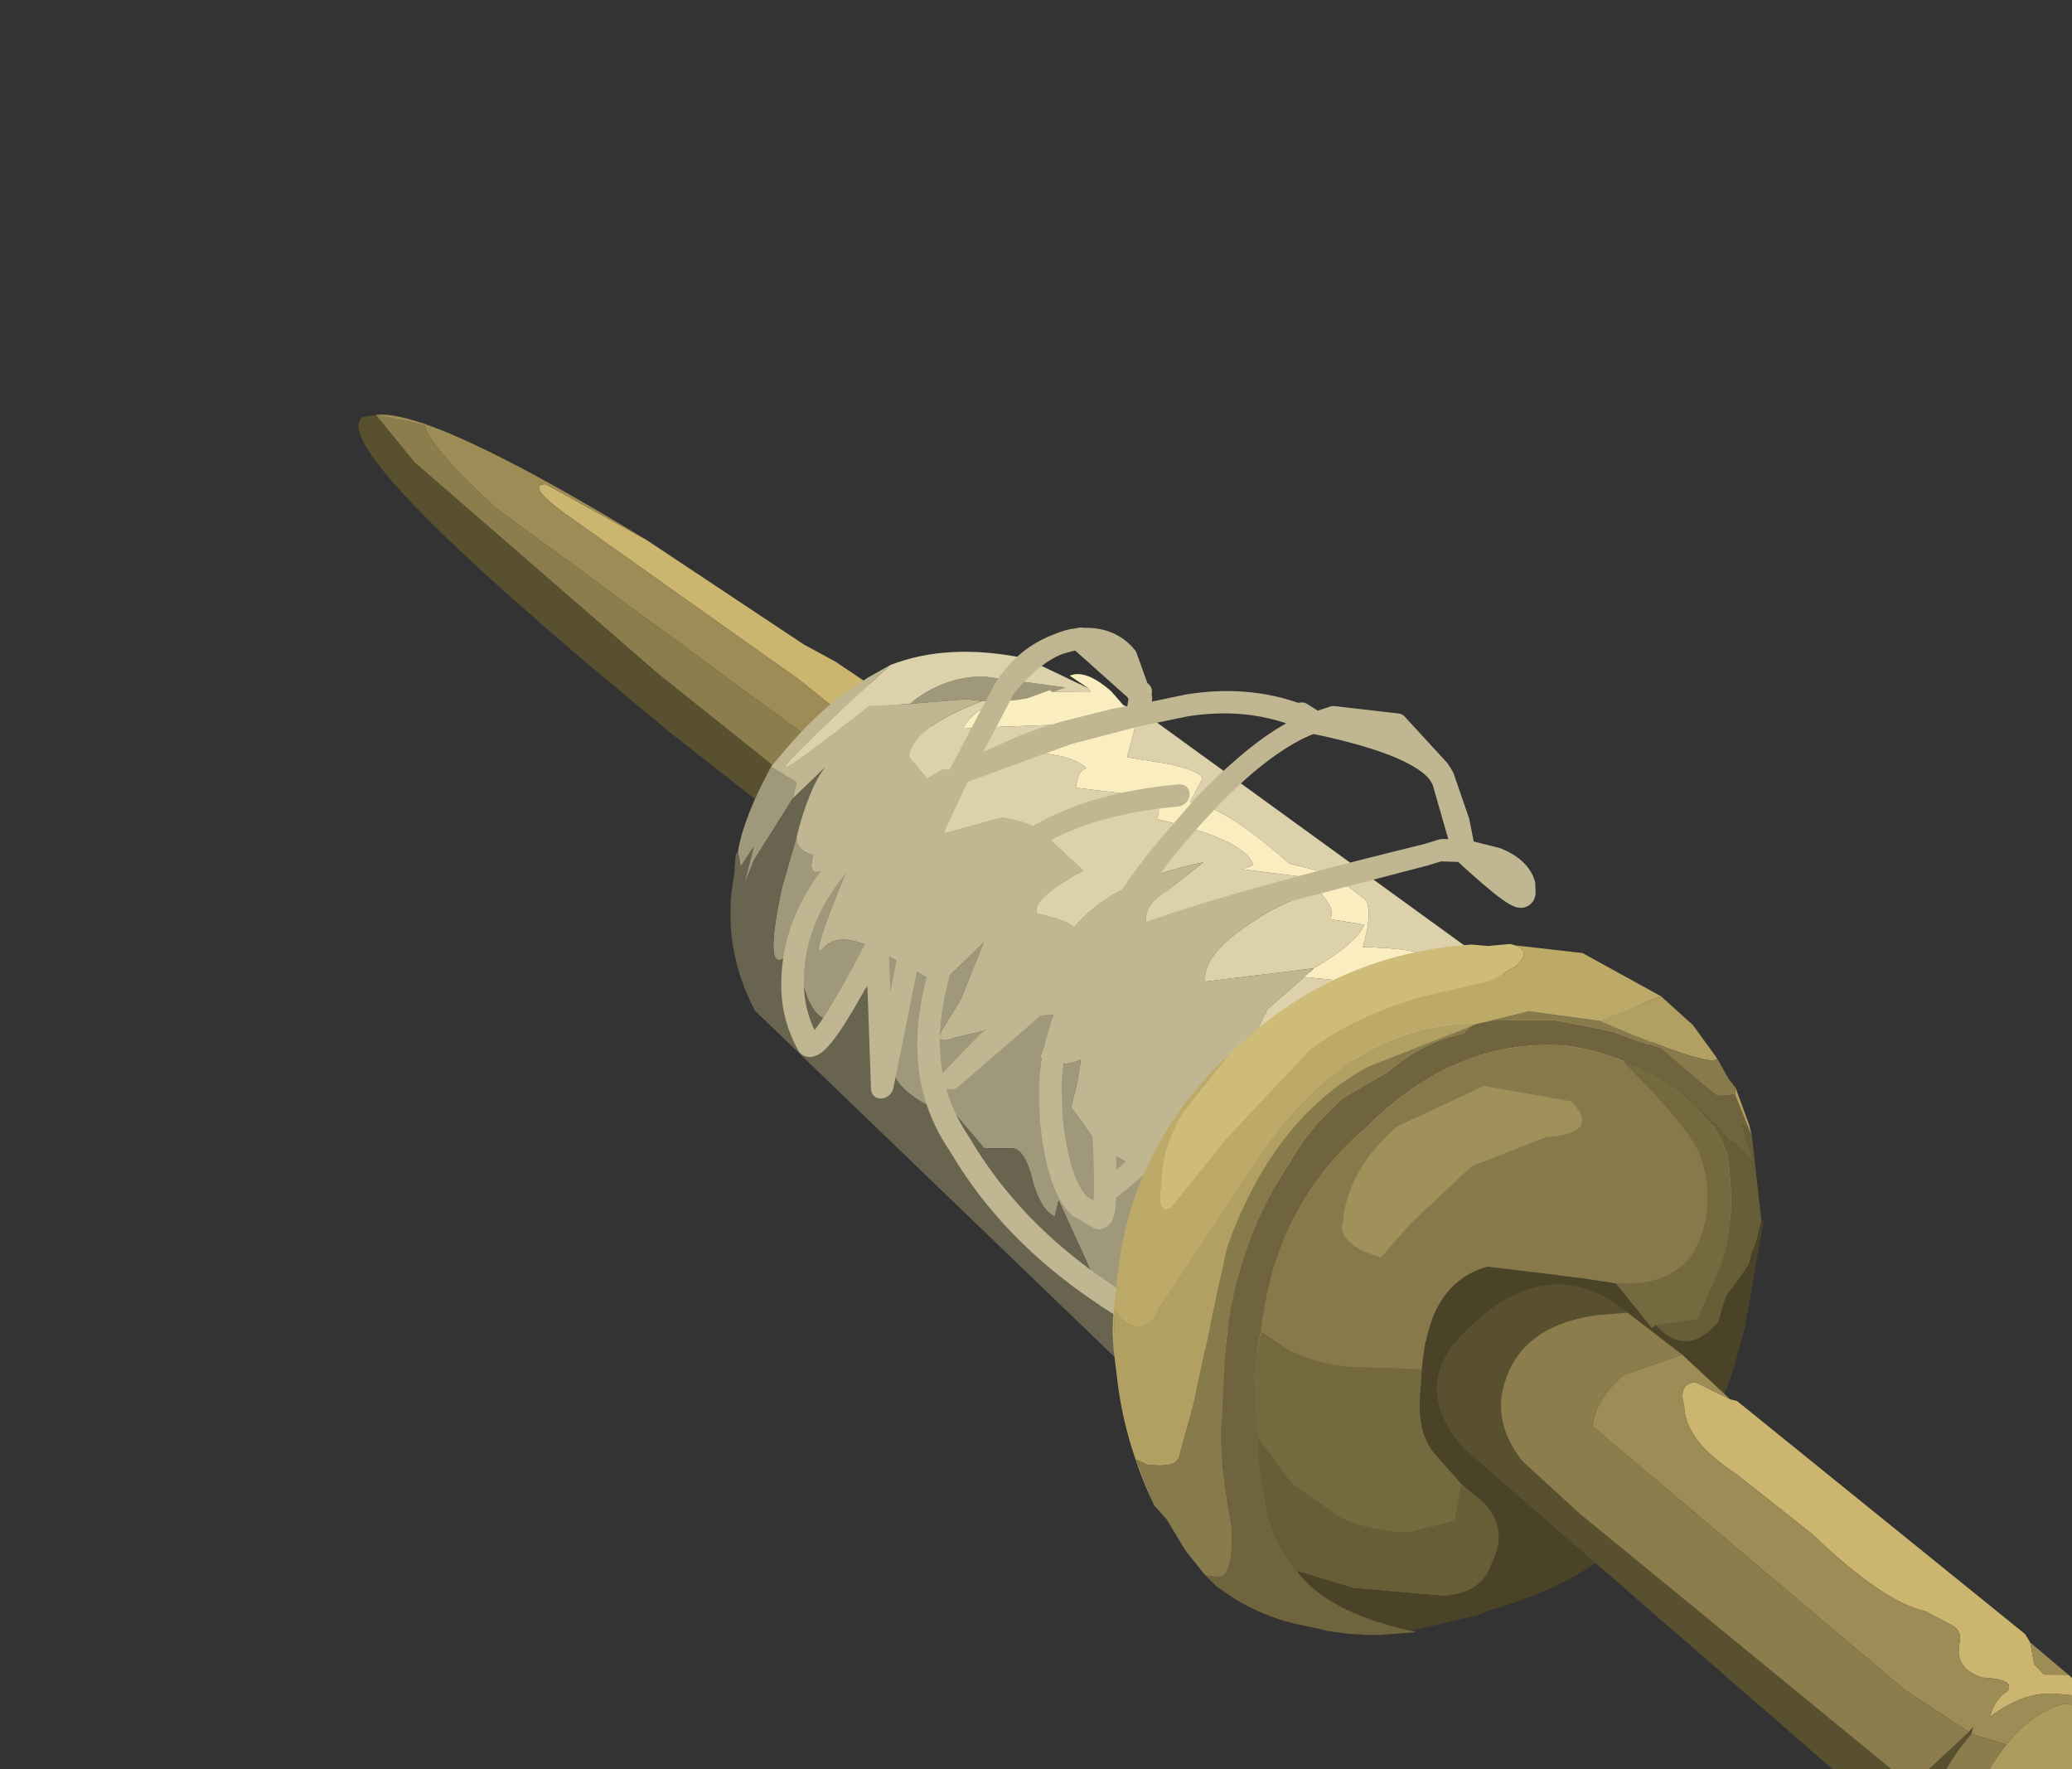 <?xml version="1.0" encoding="UTF-8" standalone="no"?>
<svg xmlns:xlink="http://www.w3.org/1999/xlink" height="40.0px" width="46.85px" xmlns="http://www.w3.org/2000/svg">
  <rect width="100%" height="100%" fill="#333333" stroke="none"/>
  <g transform="matrix(1.0, 0.0, 0.0, 1.0, 0.0, 0.0)">
    <use height="27.9" transform="matrix(0.987, -0.157, 0.157, 0.987, 8.05, 9.45)" width="24.45" xlink:href="#shape0"/>
    <use height="22.6" transform="matrix(1.02, -0.166, 0.035, 0.996, 16.35, 15.55)" width="22.15" xlink:href="#shape1"/>
    <use height="15.65" transform="matrix(1.02, -0.166, 0.035, 0.996, 13.883, 19.759)" width="21.1" xlink:href="#morphshape0"/>
    <use height="16.55" transform="matrix(1.02, -0.166, 0.035, 0.996, 16.603, 15.459)" width="20.05" xlink:href="#morphshape1"/>
    <use height="14.45" transform="matrix(0.976, -0.195, 0.249, 1.016, 23.25, 23.25)" width="15.4" xlink:href="#shape2"/>
    <use height="14.7" transform="matrix(0.996, -0.084, 0.084, 0.996, 32.3, 29.25)" width="15.1" xlink:href="#shape3"/>
  </g>
  <defs>
    <g id="shape0" transform="matrix(1.0, 0.0, 0.0, 1.0, 0.0, 0.0)">
      <path d="M17.2 13.95 Q14.75 13.85 14.2 15.5 L11.0 12.45 5.85 6.8 1.15 1.2 0.45 0.0 1.5 0.4 Q1.6 1.0 2.8 2.5 L11.3 11.1 13.9 14.1 Q13.9 13.8 14.25 13.55 14.9 12.85 16.3 12.95 L17.2 13.95" fill="#8b7d4c" fill-rule="evenodd" stroke="none"/>
      <path d="M17.2 13.95 L23.85 20.1 23.85 20.2 24.4 22.95 24.4 23.1 24.45 23.65 Q24.55 25.2 23.9 25.55 23.45 25.75 24.15 27.75 L24.25 27.9 6.0 8.25 Q-0.85 0.55 0.15 0.0 L0.45 0.0 1.15 1.2 5.85 6.8 11.0 12.45 14.2 15.5 Q14.75 13.85 17.2 13.95" fill="#595030" fill-rule="evenodd" stroke="none"/>
      <path d="M6.05 3.75 L9.2 6.65 9.85 7.15 14.95 11.9 Q15.0 12.3 14.45 12.2 L12.65 11.15 Q11.55 10.6 10.55 9.15 L8.95 7.4 4.35 2.9 Q3.55 2.1 4.0 2.15 L6.05 3.75" fill="#ccb66f" fill-rule="evenodd" stroke="none"/>
      <path d="M0.45 0.0 Q1.7 0.05 6.05 3.75 L4.0 2.15 Q3.55 2.1 4.35 2.9 L8.95 7.4 10.55 9.15 Q11.55 10.6 12.65 11.15 L14.45 12.2 Q15.0 12.3 14.95 11.9 L16.3 12.95 Q14.9 12.85 14.25 13.55 13.9 13.8 13.9 14.1 L11.3 11.1 2.8 2.5 Q1.6 1.0 1.5 0.4 L0.45 0.0" fill="#9d8c55" fill-rule="evenodd" stroke="none"/>
    </g>
    <g id="shape1" transform="matrix(1.0, 0.0, 0.0, 1.0, 0.0, 0.0)">
      <path d="M19.6 11.8 L21.8 13.85 21.95 14.25 21.85 14.4 22.15 16.3 22.0 16.05 20.55 13.95 Q19.4 12.15 18.6 13.5 17.75 14.8 16.75 14.3 15.75 13.8 15.6 14.45 15.45 15.0 14.15 15.7 L10.4 15.15 9.8 15.85 9.5 15.7 9.1 15.35 Q8.55 15.7 7.65 14.5 L7.0 12.8 6.9 13.15 Q6.6 12.95 6.45 12.3 6.3 11.5 6.0 11.45 L5.7 11.4 5.4 11.35 4.7 10.35 Q4.7 10.8 4.15 10.15 3.55 9.7 3.45 9.3 L3.5 8.75 3.25 8.65 Q3.05 8.5 3.25 7.95 L3.4 7.2 Q3.4 7.0 2.85 7.35 L2.0 7.85 Q1.7 7.7 1.55 7.05 L1.3 6.2 Q0.6 6.85 1.15 4.7 L1.5 3.65 Q1.5 3.95 1.85 4.1 1.6 5.0 2.9 3.9 1.6 6.6 2.0 6.25 2.35 5.9 3.15 6.45 L4.55 7.5 5.55 6.7 5.0 7.9 4.65 8.4 Q4.3 8.85 4.8 8.75 L5.45 8.7 6.15 8.5 7.1 8.6 6.7 9.5 Q7.15 9.85 7.6 9.7 L7.5 10.2 7.35 10.75 7.95 11.75 9.0 12.55 9.15 12.05 Q9.35 13.0 9.85 12.4 L9.9 13.7 11.2 12.7 11.0 13.7 10.9 13.95 Q11.25 13.2 12.7 13.2 L14.9 13.4 Q15.65 13.65 15.05 12.5 14.45 11.3 16.5 11.55 L19.6 11.8 M7.25 1.3 L7.2 1.25 6.7 1.35 6.45 1.35 5.7 1.25 5.35 1.15 4.15 1.05 4.1 1.05 Q4.85 0.55 5.75 0.7 L7.55 1.25 7.25 1.3 M1.0 1.95 L1.05 2.0 1.55 2.4 1.45 2.75 0.55 4.0 0.3 4.55 0.55 3.7 0.25 4.1 0.2 3.75 Q0.35 3.0 1.0 1.95" fill="#a0987a" fill-rule="evenodd" stroke="none"/>
      <path d="M21.95 14.25 L21.8 13.85 19.6 11.8 19.0 11.2 21.9 13.9 21.95 14.25 M12.75 8.55 L12.55 8.65 14.2 9.1 13.6 9.55 13.2 10.4 Q15.15 9.7 16.3 9.9 L15.75 9.65 15.45 9.35 15.5 8.9 15.35 8.7 Q15.2 8.45 13.9 8.2 14.15 7.45 14.0 7.15 L13.3 6.45 12.35 6.05 Q10.9 4.45 10.2 4.3 L10.5 3.8 Q10.4 3.6 9.75 3.35 L8.85 3.05 9.05 2.4 8.8 1.85 9.4 2.25 18.35 10.6 16.45 10.4 14.5 10.9 15.0 10.5 Q13.95 10.5 13.2 10.9 L12.2 11.4 12.4 10.8 11.7 10.7 11.25 10.15 11.75 9.25 12.75 8.55 M8.05 1.35 L8.1 1.45 7.25 1.3 7.55 1.25 5.75 0.7 Q4.85 0.55 4.1 1.05 L3.2 0.95 Q-0.8 3.45 3.7 0.1 5.0 -0.2 6.7 0.45 L8.05 1.35 M6.45 1.35 Q5.6 1.25 5.25 1.8 L6.1 1.9 8.05 2.15 6.8 2.6 Q7.65 2.8 7.95 3.15 7.75 3.15 7.7 3.55 L8.9 3.9 Q9.7 4.15 9.45 4.55 11.4 5.35 11.55 5.95 L11.3 6.0 12.65 6.4 Q13.4 7.2 13.2 7.45 L13.95 7.7 Q13.75 8.1 12.8 8.5 L10.4 8.4 Q10.35 7.85 11.25 7.35 12.15 6.85 12.75 6.85 L10.9 6.7 9.15 6.95 Q9.05 6.45 9.65 6.2 L10.45 5.7 Q8.4 5.8 7.55 6.7 7.4 6.5 6.75 6.25 6.6 5.9 7.8 5.45 L7.15 4.7 Q6.85 4.2 6.05 3.95 L4.3 4.15 Q3.4 4.6 4.6 3.5 L4.4 2.75 4.05 2.25 Q4.1 1.6 5.7 1.25 L6.45 1.35" fill="#dcd1aa" fill-rule="evenodd" stroke="none"/>
      <path d="M1.5 3.65 L1.15 4.7 Q0.6 6.85 1.3 6.2 L1.55 7.05 Q1.7 7.7 2.0 7.85 L2.85 7.35 Q3.4 7.0 3.4 7.2 L3.25 7.95 Q3.05 8.5 3.25 8.65 L3.5 8.75 3.45 9.3 Q3.55 9.7 4.15 10.15 4.7 10.8 4.7 10.35 L5.4 11.35 5.7 11.4 6.0 11.45 Q6.3 11.5 6.45 12.3 6.6 12.95 6.9 13.15 L7.0 12.8 7.65 14.5 Q8.55 15.7 9.1 15.35 L9.5 15.7 9.8 15.85 10.4 15.15 14.15 15.7 Q15.45 15.0 15.6 14.45 15.75 13.8 16.75 14.3 17.75 14.8 18.6 13.5 19.4 12.15 20.55 13.95 L22.0 16.05 22.15 16.3 22.1 16.95 Q21.75 20.3 19.1 21.65 16.4 23.1 14.05 22.35 12.75 21.95 12.1 21.3 L0.45 7.4 Q-0.25 5.8 0.1 4.25 L0.15 3.8 0.2 3.75 0.25 4.1 0.55 3.7 0.3 4.55 0.55 4.0 1.45 2.75 2.2 2.15 Q1.8 2.6 1.5 3.65" fill="#696450" fill-rule="evenodd" stroke="none"/>
      <path d="M8.8 1.85 L9.05 2.4 8.85 3.05 9.75 3.35 Q10.4 3.6 10.5 3.8 L10.2 4.3 Q10.9 4.45 12.35 6.05 L13.3 6.45 14.0 7.15 Q14.15 7.45 13.9 8.2 15.2 8.45 15.35 8.7 L15.5 8.9 15.45 9.35 15.75 9.65 16.3 9.9 Q15.15 9.7 13.2 10.4 L13.6 9.55 14.2 9.1 12.55 8.65 12.75 8.55 12.8 8.5 Q13.75 8.1 13.95 7.7 L13.2 7.45 Q13.4 7.2 12.65 6.4 L11.3 6.0 11.55 5.95 Q11.4 5.35 9.45 4.55 9.7 4.15 8.9 3.9 L7.7 3.55 Q7.75 3.15 7.95 3.15 7.65 2.8 6.8 2.6 L8.05 2.15 6.1 1.9 5.25 1.8 Q5.6 1.25 6.45 1.35 L6.7 1.35 7.2 1.25 7.25 1.3 8.1 1.45 8.05 1.35 7.65 1.0 Q8.0 0.9 8.55 1.5 L8.8 1.85" fill="#faeec1" fill-rule="evenodd" stroke="none"/>
      <path d="M19.6 11.8 L16.5 11.55 Q14.45 11.3 15.05 12.5 15.65 13.65 14.9 13.4 L12.7 13.2 Q11.25 13.2 10.9 13.95 L11.0 13.7 11.2 12.7 9.9 13.7 9.85 12.4 Q9.35 13.0 9.15 12.05 L9.0 12.55 7.95 11.75 7.35 10.75 7.5 10.2 7.6 9.7 Q7.15 9.85 6.7 9.5 L7.1 8.6 6.15 8.5 5.45 8.7 4.8 8.75 Q4.3 8.85 4.65 8.4 L5.0 7.9 5.55 6.7 4.55 7.5 3.15 6.45 Q2.35 5.9 2.0 6.25 1.6 6.6 2.9 3.9 1.6 5.0 1.85 4.1 1.5 3.95 1.5 3.65 1.8 2.6 2.2 2.15 L1.45 2.75 1.55 2.4 1.05 2.0 1.0 1.95 1.35 1.6 Q2.0 0.95 2.7 0.55 L3.2 0.3 3.7 0.1 Q-0.8 3.45 3.2 0.95 L4.1 1.05 4.15 1.05 5.35 1.15 5.7 1.25 Q4.1 1.6 4.05 2.25 L4.4 2.75 4.6 3.5 Q3.4 4.6 4.3 4.15 L6.05 3.95 Q6.85 4.2 7.15 4.7 L7.8 5.45 Q6.6 5.9 6.75 6.25 7.4 6.5 7.55 6.7 8.4 5.8 10.45 5.7 L9.65 6.2 Q9.05 6.45 9.15 6.95 L10.9 6.7 12.75 6.85 Q12.15 6.85 11.25 7.35 10.35 7.85 10.4 8.4 L12.8 8.5 12.75 8.55 11.75 9.25 11.25 10.15 11.7 10.7 12.4 10.8 12.2 11.4 13.2 10.9 Q13.95 10.5 15.0 10.5 L14.5 10.9 16.45 10.4 18.35 10.6 19.0 11.2 19.6 11.8" fill="#c0b692" fill-rule="evenodd" stroke="none"/>
    </g>
    <g id="morphshape0" transform="matrix(1.0, 0.0, 0.0, 1.0, 2.55, -3.8)">
      <path d="M9.95 4.1 Q6.0 3.8 4.85 6.45 3.65 9.05 4.85 11.15 5.9 13.3 7.9 15.05 9.7 16.7 12.25 16.85 15.45 16.85 17.45 17.9 18.55 16.4 18.2 15.0 18.05 14.4 17.85 13.75" fill="none" stroke="#c0b692" stroke-linecap="round" stroke-linejoin="round" stroke-width="0.5"/>
    </g>
    <g id="morphshape1" transform="matrix(1.0, 0.0, 0.0, 1.0, -0.25, 0.05)">
      <path d="M9.1 2.15 L9.2 1.65 7.9 0.2 Q6.8 0.2 6.2 1.05 5.7 1.9 5.15 2.8 1.9 8.95 1.6 8.35 1.3 7.7 1.3 7.05 1.3 5.05 3.3 3.7 L3.9 3.3 Q4.35 3.1 4.8 2.9 L3.2 9.6 3.2 8.1 Q3.2 6.9 3.2 5.7 3.8 4.8 4.45 3.85 L5.15 2.8 Q6.35 2.55 7.6 2.3 L9.1 2.15 10.2 2.1 Q11.5 2.1 12.6 2.7 L12.7 2.7 13.0 2.95 Q11.95 3.15 10.45 4.45 L9.5 5.4 9.4 5.5 Q9.0 5.95 8.6 6.45 L8.4 6.75 8.0 7.35 7.9 7.45 4.75 9.65 5.5 9.0 6.75 8.1 7.9 7.45 Q8.2 13.45 7.9 13.35 L7.45 13.0 Q7.0 12.45 6.9 10.95 L6.9 10.4 Q6.9 9.7 7.15 9.0 7.4 8.25 7.9 7.45 L8.0 7.4 Q9.9 7.05 11.85 6.7 L15.35 6.35 15.7 6.3 16.2 6.4 Q17.5 7.9 17.5 7.6 L17.5 7.4 Q17.4 7.0 16.9 6.7 L16.2 6.4 Q16.0 5.55 15.8 4.7 L15.7 4.5 14.8 3.3 13.4 2.9 13.1 2.95 M5.15 2.8 Q5.65 1.95 6.2 1.05 6.95 0.25 7.7 0.2 8.5 0.2 8.9 0.8 L9.2 1.8 9.1 2.15 8.6 2.15 7.5 2.25 Q7.05 2.3 6.6 2.4 5.9 2.6 5.15 2.8 M7.9 7.45 L9.5 5.4 Q11.6 3.2 13.0 2.95 15.5 3.9 15.8 4.7 L16.1 5.75 16.2 6.4 15.7 6.3 15.35 6.35 Q9.35 6.85 8.0 7.4 M8.2 12.7 Q10.8 10.8 13.1 9.9 L16.3 9.65 Q20.5 11.25 19.6 10.45 18.7 9.7 16.65 9.65 L16.0 9.6 16.65 9.65 Q16.7 9.45 16.45 9.5 L16.0 9.6 16.65 9.65 Q20.5 11.25 19.6 10.45 19.35 10.3 19.05 10.15 L18.2 9.85 Q17.45 9.75 16.65 9.65 16.7 9.45 16.45 9.5 L16.2 9.6 16.0 9.6 16.65 9.65 M8.2 12.7 Q9.0 12.15 9.85 11.6 11.45 10.55 12.9 10.0 14.0 9.85 15.1 9.7 20.35 11.7 20.05 11.1 L19.6 10.45 Q18.8 9.8 17.2 9.65 L16.65 9.65 M8.2 12.7 Q9.25 12.0 10.3 11.3 10.55 11.2 10.8 11.05 12.3 10.2 13.1 9.9 L13.8 9.8 15.1 9.7 16.65 9.65" fill="none" stroke="#c0b692" stroke-linecap="round" stroke-linejoin="round" stroke-width="0.5"/>
    </g>
    <g id="shape2" transform="matrix(1.0, 0.0, 0.0, 1.0, 0.0, 0.0)">
      <path d="M15.25 4.4 L15.4 5.35 15.25 5.05 15.3 5.9 14.35 4.5 Q13.85 3.7 12.95 3.2 12.4 2.85 11.8 2.65 9.4 2.0 6.9 3.55 4.5 4.8 3.5 7.4 L3.1 8.3 2.85 9.65 Q2.45 11.55 2.95 12.55 L3.0 12.65 Q3.45 13.65 5.2 14.4 L5.3 14.45 4.45 14.35 4.2 14.3 3.8 14.2 3.35 14.05 3.25 14.0 2.65 13.75 Q2.0 13.45 1.5 13.0 L1.15 12.65 0.95 12.35 1.25 12.45 Q1.6 12.45 1.8 11.4 1.9 9.7 2.2 9.0 L2.3 8.65 2.55 7.85 Q3.3 5.55 5.0 4.0 5.6 3.35 6.5 2.85 L6.6 2.8 7.7 2.45 Q8.65 1.95 9.6 1.95 9.75 1.8 9.95 1.8 L10.3 1.8 11.65 2.05 12.3 2.3 12.9 2.55 13.4 2.85 13.85 3.1 14.6 4.05 14.85 4.35 15.25 4.4" fill="#6f643d" fill-rule="evenodd" stroke="none"/>
      <path d="M15.4 5.35 L15.25 4.4 15.3 4.25 15.4 5.1 15.4 5.35 M15.05 3.55 Q14.95 3.75 13.25 2.65 L12.65 2.25 14.15 2.0 14.7 2.75 15.05 3.55 M0.15 7.15 L0.4 6.3 Q0.6 7.0 1.15 6.7 L4.45 3.65 Q7.15 1.25 9.95 1.8 L7.3 2.25 Q4.9 2.95 3.2 5.5 L1.6 8.7 1.0 9.75 Q0.85 9.95 0.25 9.75 L0.05 9.6 0.2 10.65 Q-0.1 9.25 0.05 7.95 L0.15 7.15" fill="#b1a061" fill-rule="evenodd" stroke="none"/>
      <path d="M3.0 12.65 L2.95 12.55 Q2.45 11.55 2.85 9.65 L3.35 10.75 4.25 11.7 Q4.9 12.15 5.7 12.3 L6.75 12.25 7.1 11.5 7.5 12.0 Q7.9 12.65 7.35 13.3 7.0 13.9 6.1 13.8 L4.15 13.25 3.0 12.65 M14.35 4.5 L15.3 5.9 15.25 5.05 15.4 5.35 15.15 7.2 14.9 7.65 14.75 7.85 14.65 8.05 13.95 8.65 13.65 9.15 Q12.75 9.8 12.25 8.95 L13.2 9.0 13.95 8.05 Q14.6 7.15 14.75 5.7 14.75 5.1 14.35 4.5" fill="#675d37" fill-rule="evenodd" stroke="none"/>
      <path d="M15.25 4.4 L14.85 4.35 14.6 4.05 13.85 3.1 13.4 2.85 12.9 2.55 12.3 2.3 11.65 2.05 10.3 1.8 9.95 1.8 Q9.75 1.8 9.6 1.95 8.65 1.95 7.7 2.45 L6.6 2.8 6.5 2.85 Q5.6 3.35 5.0 4.0 3.3 5.55 2.55 7.85 L2.3 8.65 2.2 9.0 Q1.9 9.7 1.8 11.4 1.6 12.45 1.25 12.45 L0.95 12.35 0.65 11.75 0.4 11.0 0.2 10.65 0.05 9.6 0.25 9.75 Q0.85 9.95 1.0 9.75 L1.6 8.7 3.2 5.5 Q4.9 2.95 7.3 2.25 L9.95 1.8 11.15 1.75 12.65 2.25 13.25 2.65 Q14.95 3.75 15.05 3.55 L15.2 4.05 15.3 4.25 15.25 4.4" fill="#877a4b" fill-rule="evenodd" stroke="none"/>
      <path d="M11.2 0.3 Q11.55 0.5 11.1 0.75 L10.45 0.95 8.8 1.0 Q7.2 1.15 6.1 1.65 L3.75 3.2 2.2 4.4 Q1.8 4.55 2.1 3.85 2.3 3.1 2.95 2.45 L4.3 1.4 Q7.1 -0.3 10.25 0.1 L10.6 0.2 11.1 0.25 11.2 0.3" fill="#cfbc79" fill-rule="evenodd" stroke="none"/>
      <path d="M12.65 2.25 L11.15 1.75 9.95 1.8 Q7.15 1.25 4.45 3.65 L1.15 6.7 Q0.6 7.0 0.4 6.3 L0.15 7.15 Q0.25 6.55 0.5 6.0 1.45 3.05 4.3 1.4 L2.95 2.45 Q2.3 3.1 2.1 3.85 1.8 4.55 2.2 4.4 L3.75 3.2 6.1 1.65 Q7.2 1.15 8.8 1.0 L10.45 0.95 11.1 0.75 Q11.55 0.5 11.2 0.3 L12.65 0.75 14.15 2.0 12.65 2.25" fill="#bdaa68" fill-rule="evenodd" stroke="none"/>
      <path d="M11.6 3.85 Q12.1 4.65 10.85 4.5 L9.05 4.8 7.4 5.75 6.55 6.35 6.2 6.15 Q5.7 5.75 5.9 5.45 6.25 4.4 7.6 3.65 L9.75 3.15 11.6 3.85" fill="#a09059" fill-rule="evenodd" stroke="none"/>
      <path d="M3.5 7.4 Q4.5 4.8 6.9 3.55 9.4 2.0 11.8 2.65 12.4 2.85 12.95 3.2 L13.0 3.3 Q14.05 4.9 14.15 5.55 14.25 6.8 13.45 7.6 12.75 8.2 11.6 7.9 L10.75 7.6 8.85 7.0 Q7.45 7.1 6.85 8.9 L5.3 8.55 Q4.35 8.3 3.8 7.7 L3.5 7.4 M11.6 3.85 L9.75 3.15 7.6 3.65 Q6.25 4.4 5.9 5.45 5.7 5.75 6.2 6.15 L6.55 6.35 7.4 5.75 9.05 4.8 10.85 4.5 Q12.1 4.65 11.6 3.85" fill="#87794a" fill-rule="evenodd" stroke="none"/>
      <path d="M2.85 9.65 L3.1 8.3 3.5 7.4 3.8 7.7 Q4.35 8.3 5.3 8.55 L6.85 8.9 6.7 9.35 Q6.4 10.15 6.65 10.7 L7.1 11.5 6.75 12.25 5.7 12.3 Q4.9 12.15 4.25 11.7 L3.35 10.75 2.85 9.65 M12.95 3.2 Q13.85 3.7 14.35 4.5 14.75 5.1 14.75 5.7 14.6 7.15 13.95 8.05 L13.2 9.0 12.25 8.95 12.15 9.0 11.6 7.9 Q12.75 8.2 13.45 7.6 14.25 6.8 14.15 5.55 14.05 4.9 13.0 3.3 L12.95 3.2" fill="#756a3f" fill-rule="evenodd" stroke="none"/>
      <path d="M5.2 14.4 Q3.45 13.65 3.0 12.65 L4.15 13.25 6.1 13.8 Q7.0 13.9 7.35 13.3 7.9 12.65 7.5 12.0 L7.1 11.5 6.65 10.7 Q6.4 10.15 6.7 9.35 L6.85 8.9 Q7.45 7.1 8.85 7.0 L10.75 7.6 11.6 7.9 12.15 9.0 12.25 8.95 Q12.75 9.8 13.65 9.15 L13.95 8.65 14.65 8.05 14.75 7.85 14.9 7.65 15.15 7.2 15.2 7.2 14.2 9.4 13.65 10.35 13.4 10.7 10.75 13.2 Q9.2 14.15 7.0 14.3 L6.75 14.35 5.2 14.4" fill="#4a4328" fill-rule="evenodd" stroke="none"/>
    </g>
    <g id="shape3" transform="matrix(1.0, 0.0, 0.0, 1.0, 0.0, 0.0)">
      <path d="M6.6 2.95 L6.75 3.0 12.8 8.8 12.9 9.0 12.95 9.5 13.15 9.75 13.7 9.8 14.2 10.35 13.35 10.2 Q12.65 10.1 11.85 10.6 12.0 10.2 12.3 10.05 12.5 9.8 11.75 9.7 11.15 9.45 11.3 8.9 11.4 8.6 11.15 8.45 L10.6 8.1 Q9.65 7.8 8.2 6.15 L6.6 4.65 Q5.5 3.8 5.55 3.0 5.45 2.5 5.85 2.5 L6.6 2.95" fill="#ccb66f" fill-rule="evenodd" stroke="none"/>
      <path d="M12.9 9.0 L13.7 9.8 14.5 10.6 14.4 10.6 13.55 10.45 Q12.7 10.6 12.0 11.45 L12.15 11.25 11.4 10.95 11.45 10.8 11.35 10.9 10.0 9.85 3.45 3.3 Q3.55 2.7 4.25 2.2 L5.6 1.85 6.6 2.95 5.85 2.5 Q5.45 2.5 5.55 3.0 5.5 3.8 6.6 4.65 L8.2 6.15 Q9.65 7.8 10.6 8.1 L11.15 8.45 Q11.4 8.6 11.3 8.9 11.15 9.45 11.75 9.7 12.5 9.8 12.3 10.05 12.0 10.2 11.85 10.6 12.65 10.1 13.35 10.2 L14.2 10.35 13.7 9.8 13.15 9.75 12.95 9.5 12.9 9.0" fill="#9d8c55" fill-rule="evenodd" stroke="none"/>
      <path d="M10.85 14.2 L0.5 3.55 Q-0.5 2.2 0.5 1.15 2.6 -0.85 4.35 0.7 L4.45 0.8 3.75 0.8 Q1.85 0.9 1.45 2.45 1.3 3.2 1.8 3.95 L3.0 5.25 9.95 12.0 11.35 10.9 11.45 10.8 11.4 10.95 Q10.55 11.8 10.5 12.35 L10.55 13.2 10.9 13.65 Q10.8 14.15 10.95 14.3 L11.05 14.45 10.85 14.2" fill="#595030" fill-rule="evenodd" stroke="none"/>
      <path d="M4.45 0.8 L5.6 1.85 4.25 2.2 Q3.55 2.7 3.45 3.3 L10.0 9.85 11.35 10.9 9.95 12.0 3.0 5.25 1.8 3.95 Q1.3 3.2 1.45 2.45 1.85 0.9 3.75 0.8 L4.45 0.8 M12.0 11.45 L11.8 11.7 11.25 12.5 11.15 12.85 Q10.85 13.3 10.9 13.65 L10.55 13.2 10.5 12.35 Q10.55 11.8 11.4 10.95 L12.15 11.25 12.0 11.45" fill="#8b7d4c" fill-rule="evenodd" stroke="none"/>
      <path d="M10.85 14.4 L10.85 14.2 11.05 14.45 10.85 14.4 M10.9 13.65 Q10.85 13.3 11.15 12.85 L11.25 12.5 11.8 11.7 12.0 11.45 Q12.7 10.6 13.55 10.45 L14.4 10.6 14.5 10.65 14.8 11.1 Q15.1 11.75 15.0 12.4 14.65 11.7 13.95 11.9 11.9 12.25 11.5 14.45 L11.05 14.45 10.95 14.3 Q10.8 14.15 10.9 13.65" fill="#ae9c5f" fill-rule="evenodd" stroke="none"/>
      <path d="M14.5 10.6 L14.95 11.25 15.0 12.55 Q13.75 14.15 12.35 14.35 L11.5 14.45 Q11.9 12.25 13.95 11.9 14.65 11.7 15.0 12.4 15.1 11.75 14.8 11.1 L14.5 10.65 14.4 10.6 14.5 10.6" fill="#c1ad6a" fill-rule="evenodd" stroke="none"/>
      <path d="M15.0 12.55 L14.85 12.9 14.75 13.0 Q13.8 14.6 12.25 14.7 L10.9 14.45 10.85 14.4 11.05 14.45 11.5 14.45 12.35 14.35 Q13.75 14.15 15.0 12.55" fill="#e0cc87" fill-rule="evenodd" stroke="none"/>
    </g>
  </defs>
</svg>
